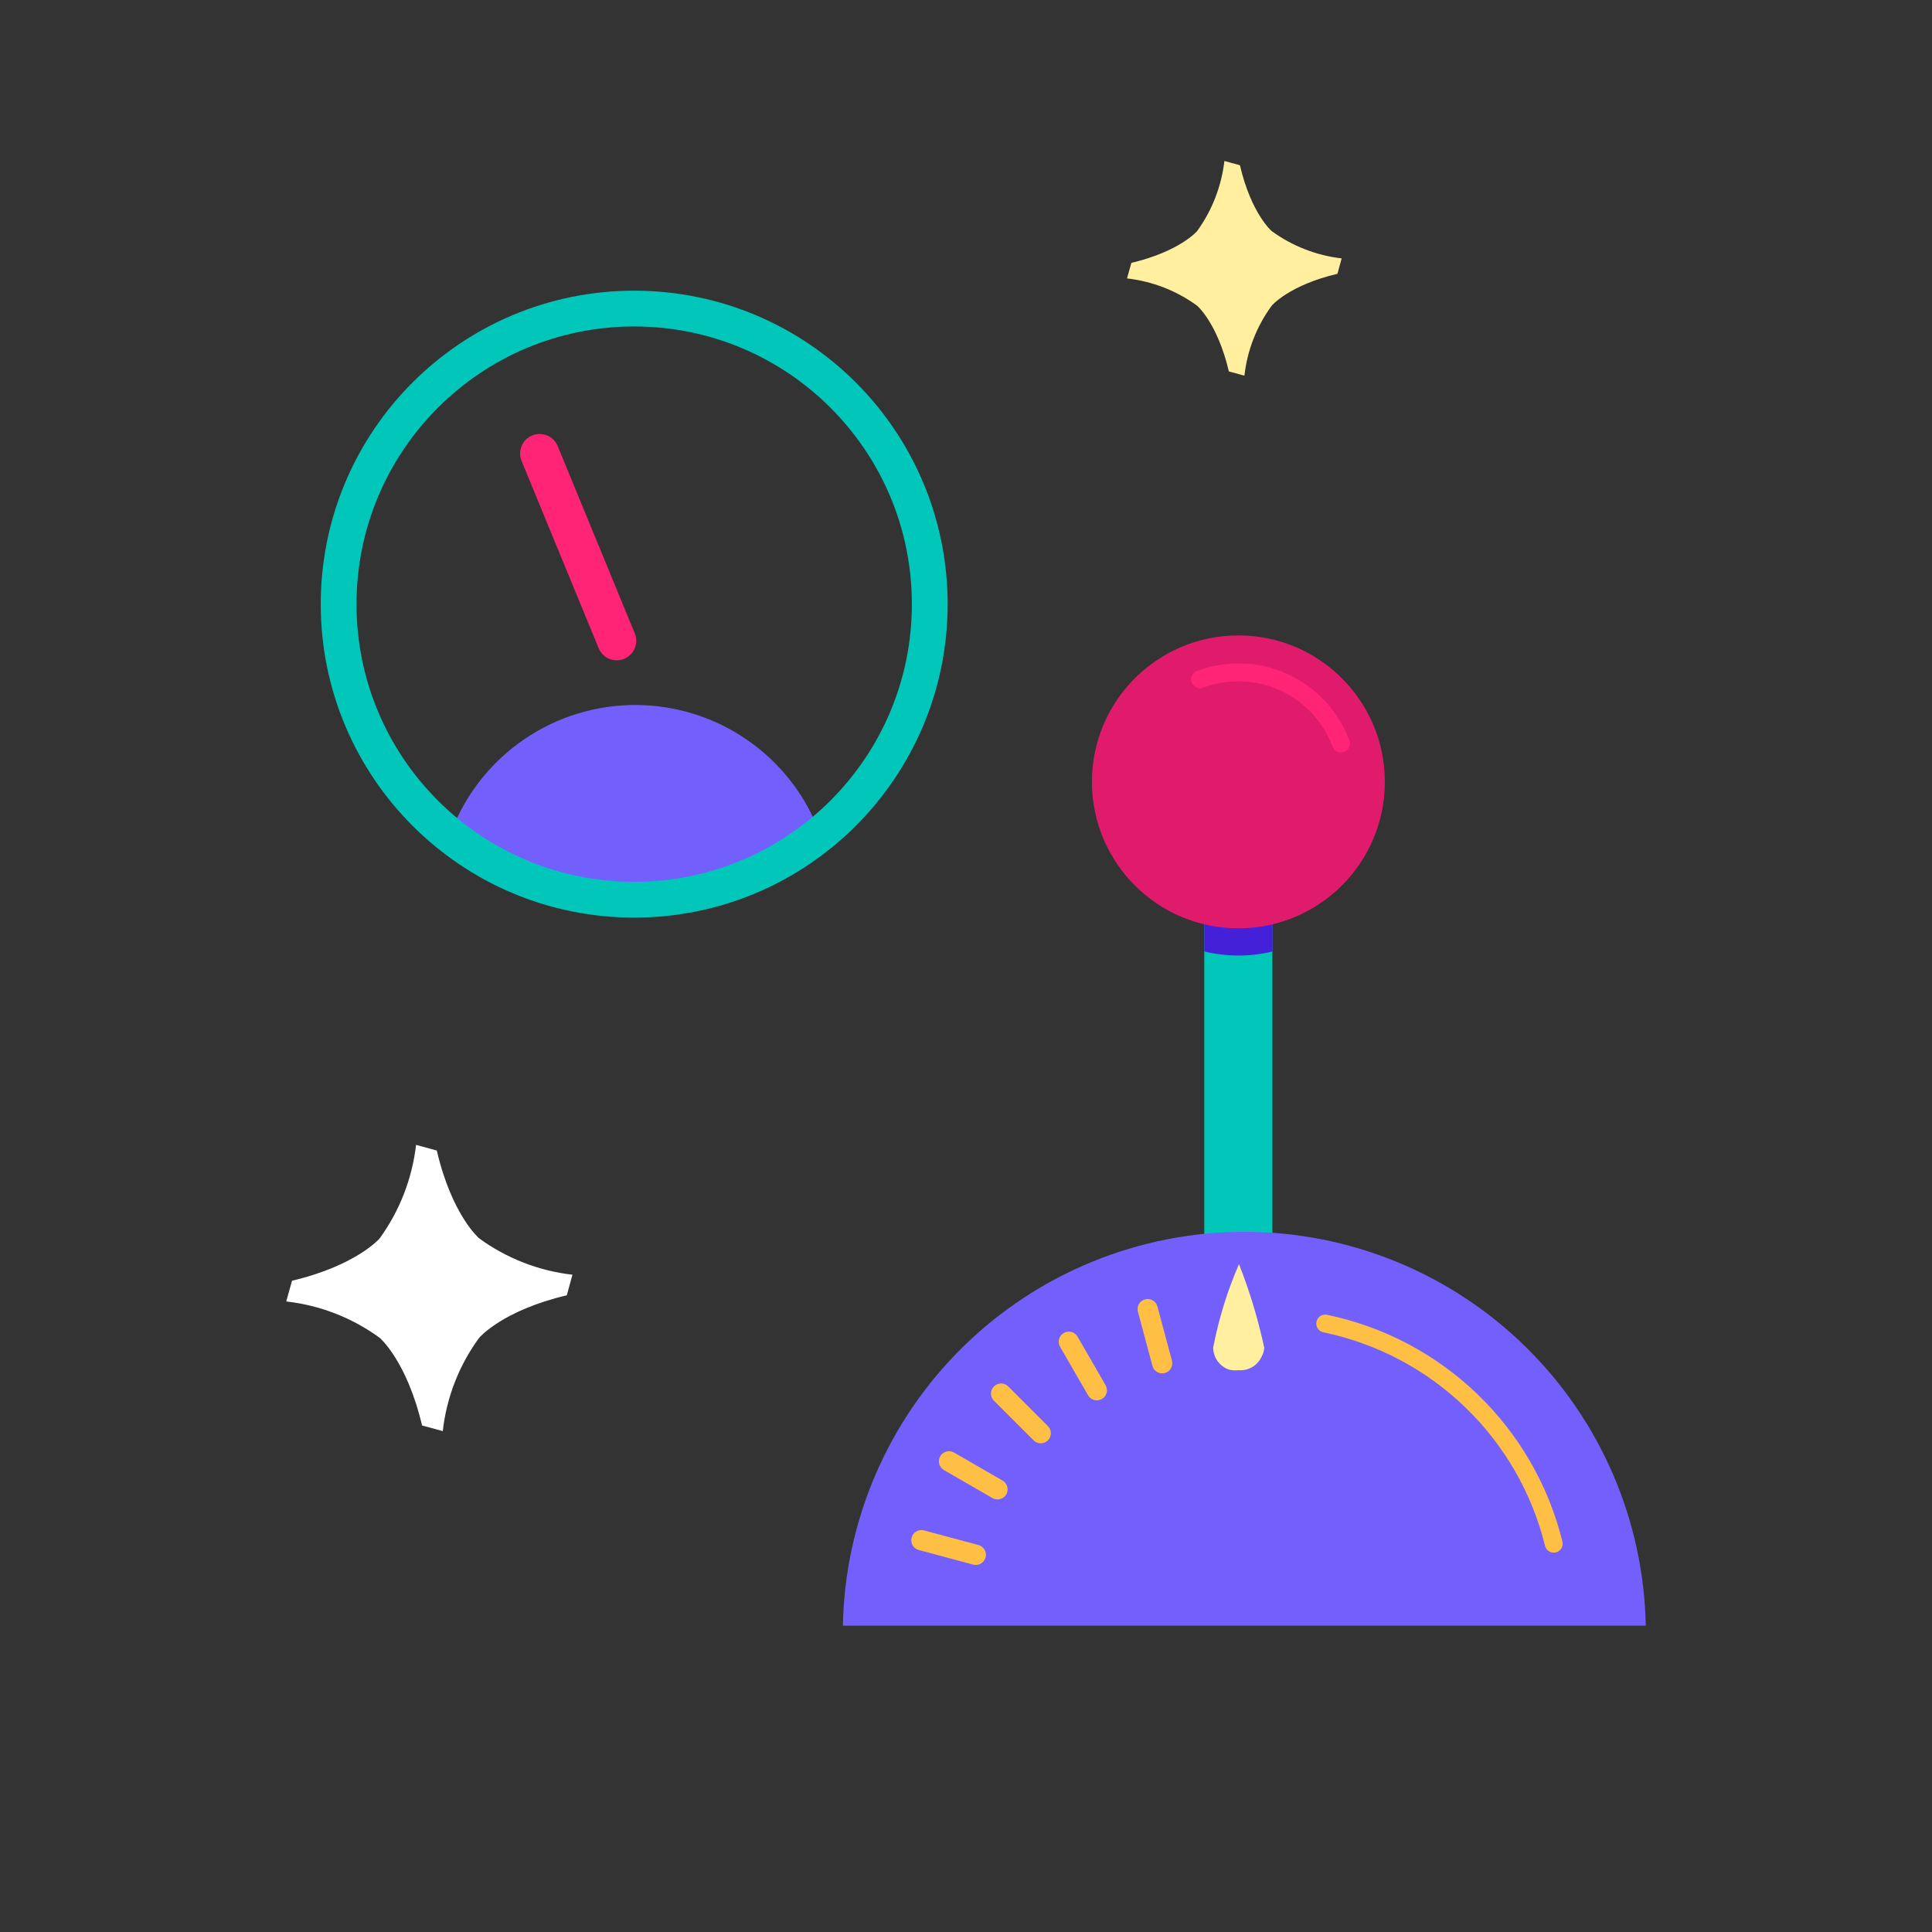 <svg width="108" height="108" viewBox="0 0 108 108" fill="none" xmlns="http://www.w3.org/2000/svg">
<rect x="0" y="0" width="108" height="108" fill="#333333" stroke="none"/>
<g style="mix-blend-mode:luminosity">
<path d="M25.23 46.48C26.032 44.387 27.454 42.589 29.305 41.326C31.156 40.063 33.349 39.394 35.59 39.41C37.831 39.426 40.013 40.126 41.846 41.416C43.679 42.705 45.075 44.523 45.846 46.627C45.846 46.627 40.883 50.311 35.452 50.311C28.701 50.294 25.23 46.48 25.23 46.48Z" fill="#7360FC"/>
<path d="M71.127 45.977H67.32V78.037H71.127V45.977Z" fill="#00C7BA"/>
<path d="M67.32 53.188C68.574 53.491 69.882 53.491 71.135 53.188V45.977H67.32V53.188Z" fill="#4420D8"/>
<path d="M69.226 51.894C73.748 51.894 77.414 48.229 77.414 43.707C77.414 39.185 73.748 35.52 69.226 35.52C64.705 35.52 61.039 39.185 61.039 43.707C61.039 48.229 64.705 51.894 69.226 51.894Z" fill="#E01B6B"/>
<path d="M67.086 37.973C67.839 37.692 68.64 37.561 69.443 37.59C70.247 37.618 71.037 37.804 71.768 38.138C72.499 38.472 73.158 38.946 73.706 39.535C74.254 40.123 74.68 40.813 74.962 41.566" stroke="#FF2475" stroke-miterlimit="10" stroke-linecap="round"/>
<path d="M92 90.876C91.887 84.998 89.474 79.399 85.277 75.282C81.081 71.166 75.437 68.859 69.558 68.859C63.68 68.859 58.036 71.166 53.84 75.282C49.643 79.399 47.23 84.998 47.117 90.876H92Z" fill="#7360FC"/>
<path d="M69.227 76.595C69.408 76.611 69.589 76.588 69.761 76.53C69.932 76.474 70.088 76.382 70.22 76.259C70.352 76.136 70.458 75.988 70.532 75.824C70.614 75.675 70.662 75.51 70.671 75.34C70.33 73.746 69.858 72.182 69.26 70.664C68.608 72.165 68.124 73.733 67.816 75.34C67.821 75.518 67.86 75.694 67.931 75.857C68.004 76.022 68.11 76.169 68.243 76.291C68.375 76.412 68.532 76.505 68.702 76.562C68.874 76.606 69.052 76.617 69.227 76.595Z" fill="#FFEF9F"/>
<path d="M74.082 73.988C77.155 74.627 79.984 76.121 82.244 78.298C84.504 80.475 86.103 83.247 86.855 86.294" stroke="#FFBE44" stroke-miterlimit="10" stroke-linecap="round"/>
<path d="M35.452 50.295C44.577 50.295 51.974 42.897 51.974 33.772C51.974 24.647 44.577 17.25 35.452 17.25C26.327 17.25 18.93 24.647 18.93 33.772C18.93 42.897 26.327 50.295 35.452 50.295Z" stroke="#00C7BA" stroke-width="2" stroke-miterlimit="10"/>
<path d="M31.175 24.936C30.946 24.379 30.308 24.113 29.751 24.343C29.194 24.572 28.928 25.21 29.157 25.767L33.466 36.236C33.696 36.793 34.333 37.059 34.89 36.83C35.448 36.6 35.713 35.963 35.484 35.406L31.175 24.936Z" fill="#FF2475"/>
<path d="M63.244 14.695C65.95 14.055 66.919 12.919 66.919 12.919C67.755 11.765 68.28 10.415 68.444 9L69.313 9.236C69.945 11.95 71.089 12.919 71.089 12.919C72.239 13.756 73.587 14.282 75 14.444L74.764 15.305C72.05 15.945 71.089 17.089 71.089 17.089C70.248 18.237 69.722 19.585 69.564 21L68.695 20.764C68.055 18.05 66.919 17.089 66.919 17.089C65.767 16.248 64.417 15.723 63 15.564L63.244 14.695Z" fill="#FFEF9F"/>
<path d="M16.325 71.593C19.934 70.74 21.225 69.225 21.225 69.225C22.34 67.687 23.04 65.887 23.258 64L24.417 64.315C25.261 67.934 26.785 69.225 26.785 69.225C28.319 70.342 30.115 71.042 32 71.258L31.685 72.407C28.066 73.26 26.785 74.785 26.785 74.785C25.663 76.316 24.962 78.114 24.752 80L23.593 79.685C22.739 76.066 21.225 74.785 21.225 74.785C19.69 73.665 17.889 72.964 16 72.752L16.325 71.593Z" fill="white"/>
<path d="M64.701 73.034C64.621 72.733 64.311 72.555 64.01 72.635C63.709 72.716 63.53 73.025 63.611 73.326L64.422 76.354C64.503 76.655 64.812 76.834 65.113 76.753C65.415 76.672 65.593 76.363 65.513 76.062L64.701 73.034Z" fill="#FFBE44"/>
<path d="M60.236 74.721C60.08 74.451 59.735 74.359 59.465 74.515C59.195 74.671 59.103 75.016 59.259 75.286L60.826 78C60.982 78.27 61.327 78.363 61.597 78.207C61.867 78.051 61.959 77.706 61.804 77.436L60.236 74.721Z" fill="#FFBE44"/>
<path d="M56.361 77.503C56.141 77.283 55.783 77.283 55.563 77.503C55.343 77.724 55.343 78.081 55.563 78.301L57.78 80.518C58 80.738 58.357 80.738 58.578 80.518C58.798 80.297 58.798 79.94 58.578 79.72L56.361 77.503Z" fill="#FFBE44"/>
<path d="M53.331 81.199C53.061 81.043 52.715 81.136 52.559 81.406C52.404 81.676 52.496 82.021 52.766 82.177L55.481 83.744C55.751 83.9 56.096 83.807 56.252 83.537C56.407 83.267 56.315 82.922 56.045 82.766L53.331 81.199Z" fill="#FFBE44"/>
<path d="M51.653 85.552C51.351 85.471 51.04 85.65 50.959 85.953C50.878 86.255 51.058 86.566 51.36 86.647L54.4 87.462C54.703 87.543 55.014 87.363 55.095 87.061C55.176 86.759 54.996 86.448 54.694 86.367L51.653 85.552Z" fill="#FFBE44"/>
</g>
</svg>
